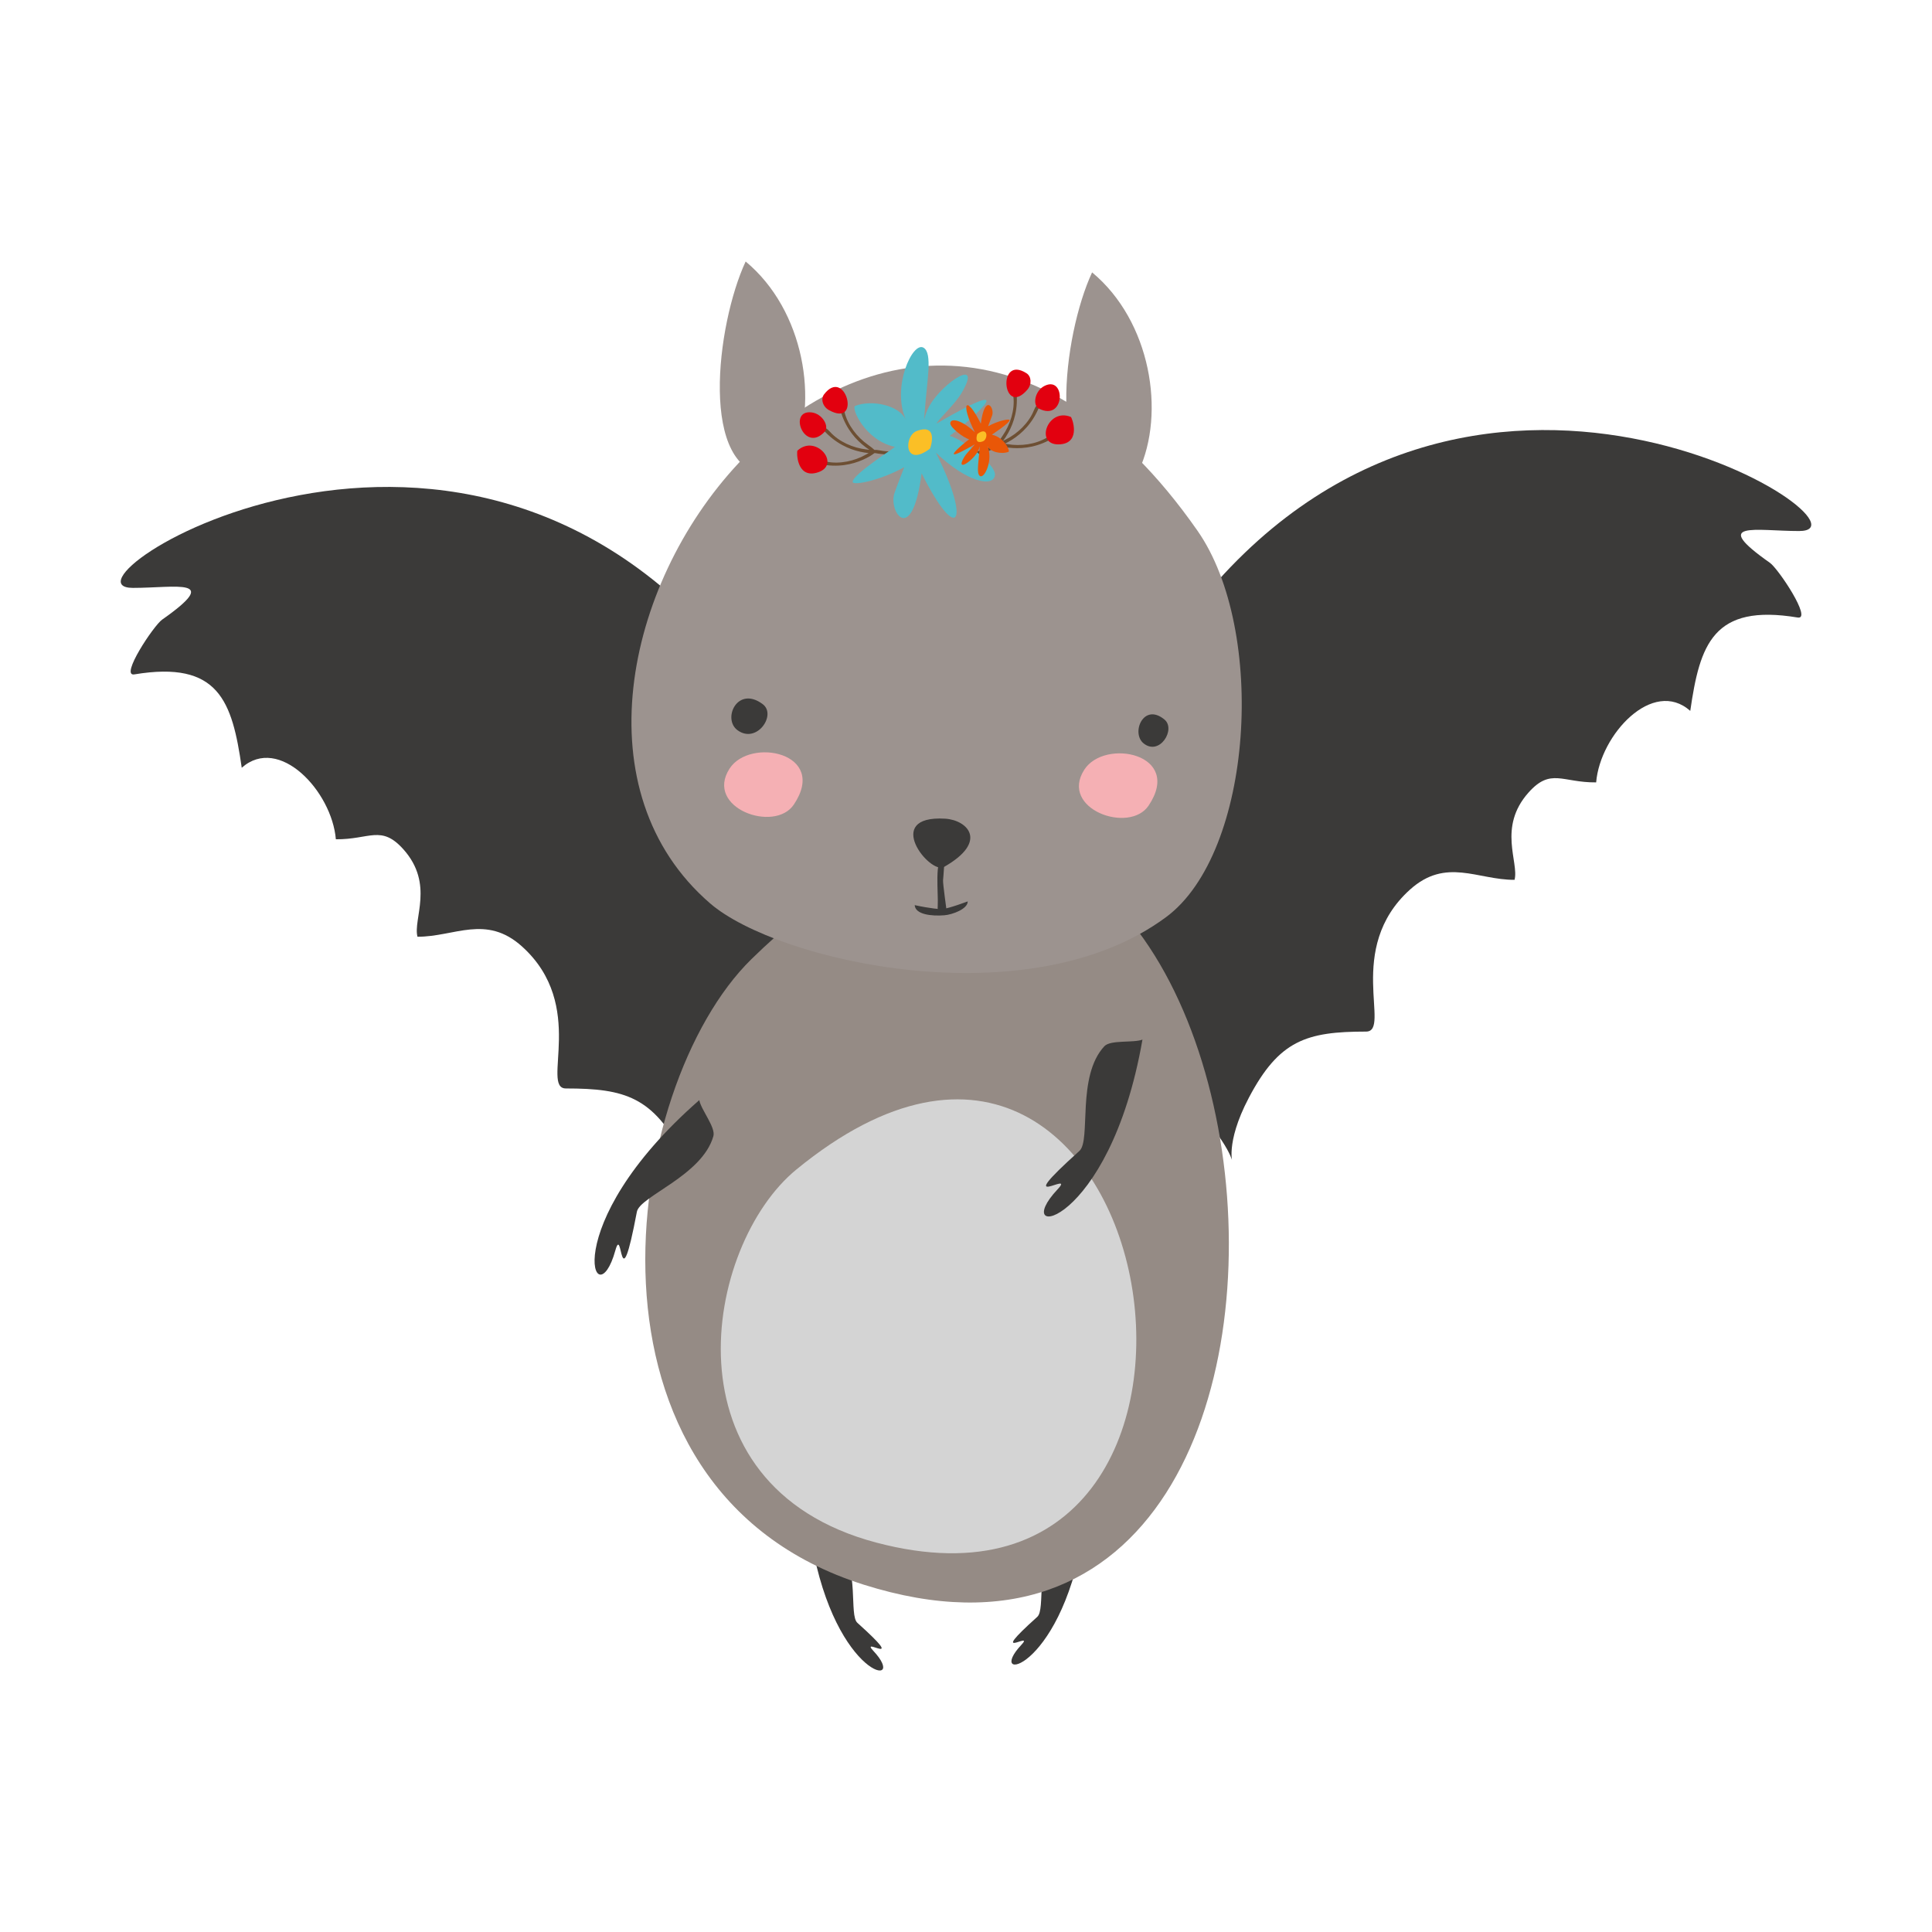 <?xml version="1.0" encoding="utf-8"?>
<!-- Generator: Adobe Illustrator 16.0.0, SVG Export Plug-In . SVG Version: 6.00 Build 0)  -->
<!DOCTYPE svg PUBLIC "-//W3C//DTD SVG 1.1//EN" "http://www.w3.org/Graphics/SVG/1.1/DTD/svg11.dtd">
<svg version="1.1" id="Layer_1" xmlns="http://www.w3.org/2000/svg" xmlns:xlink="http://www.w3.org/1999/xlink" x="0px" y="0px"
	 width="400px" height="400px" viewBox="0 0 400 400" enable-background="new 0 0 400 400" xml:space="preserve">
<g>
	<path fill-rule="evenodd" clip-rule="evenodd" fill="#3B3A39" d="M168.02,319.236c4.988,28.54,20.328,30.574,12.787,22.546
		c-2.939-3.126,7.514,3.927-3.293-5.792c-1.775-1.599,0.467-11.223-3.758-15.754C172.82,319.236,169.434,319.762,168.02,319.236z"/>
	<path fill-rule="evenodd" clip-rule="evenodd" fill="#3B3A39" d="M224.244,318c-4.986,28.54-20.328,30.574-12.787,22.555
		c2.939-3.132-7.51,3.921,3.295-5.801c1.777-1.596-0.469-11.223,3.752-15.75C219.439,317.997,222.824,318.524,224.244,318z"/>
	<path fill-rule="evenodd" clip-rule="evenodd" fill="#3B3A39" d="M173.658,226.029c-8.486-26.991-2.426-64.369-20.229-87.336
		C96.205,64.856,9.07,121.716,27.516,121.716c8.949,0,18.576-2.233,6.049,6.575c-1.754,1.236-8.811,11.848-5.754,11.335
		c17.52-2.914,20.254,5.568,22.238,19.331c7.736-6.872,18.664,4.899,19.486,14.806c7.008,0.067,9.396-3.063,14.002,2.098
		c6.428,7.213,1.934,14.44,2.896,18.079c7.656,0.031,14.182-4.703,21.646,2.019c13.574,12.241,3.768,29.394,9.086,29.394
		c12.314,0,17.996,1.779,24.264,13.68c10.271,19.478-8.098,17.081,22.141-8.29C171.59,224.005,166.816,227.903,173.658,226.029z"/>
	<path fill-rule="evenodd" clip-rule="evenodd" fill="#3B3A39" d="M226.346,214.255c8.482-26.991,2.424-64.369,20.227-87.339
		c57.221-73.84,144.354-16.972,125.914-16.972c-8.949,0-18.574-2.233-6.051,6.575c1.762,1.233,8.814,11.839,5.756,11.332
		c-17.518-2.914-20.252,5.568-22.24,19.331c-7.736-6.875-18.66,4.902-19.486,14.802c-7.006,0.071-9.396-3.062-14.004,2.105
		c-6.424,7.212-1.928,14.437-2.891,18.072c-7.656,0.037-14.182-4.7-21.65,2.024c-13.574,12.231-3.766,29.394-9.09,29.394
		c-12.311,0-17.988,1.776-24.26,13.677c-10.268,19.478,8.096,17.075-22.139-8.296C228.41,212.233,233.188,216.126,226.346,214.255z"
		/>
	<path fill-rule="evenodd" clip-rule="evenodd" fill="#958B85" d="M178.818,328.087c121.029,38.241,84.488-234.927-23.244-129.506
		C128.76,224.82,116.373,308.355,178.818,328.087z"/>
	<path fill-rule="evenodd" clip-rule="evenodd" fill="#9C938F" d="M147.023,187.037c13.928,12.025,65.934,23.929,94.4,2.844
		c18.088-13.388,20.859-59.445,6.51-79.991C182.123,15.639,93.906,141.185,147.023,187.037z"/>
	<path fill-rule="evenodd" clip-rule="evenodd" fill="#9C938F" d="M159.232,98.37c-14.66-0.543-10.918-31.213-4.854-44.229
		c12.152,10.084,15.248,29.104,9.627,41.171C162.703,98.109,160.215,98.406,159.232,98.37z"/>
	<path fill-rule="evenodd" clip-rule="evenodd" fill="#9C938F" d="M230.965,100.621c-14.664-0.546-10.918-31.212-4.859-44.229
		c12.158,10.087,15.25,29.104,9.633,41.174C234.438,100.36,231.943,100.658,230.965,100.621z"/>
	<path fill-rule="evenodd" clip-rule="evenodd" fill="#F5B0B4" d="M151.039,159.144c-5.209,8.118,9.322,13.386,13.314,7.437
		C171.563,155.834,155.254,152.579,151.039,159.144z"/>
	<path fill-rule="evenodd" clip-rule="evenodd" fill="#F5B0B4" d="M224.492,159.358c-5.209,8.108,9.326,13.376,13.313,7.437
		C245.016,156.049,228.705,152.79,224.492,159.358z"/>
	<path fill-rule="evenodd" clip-rule="evenodd" fill="#3B3A39" d="M152.711,151.195c3.982,2.884,8.117-3.203,5.219-5.391
		C152.68,141.842,149.492,148.86,152.711,151.195z"/>
	<path fill-rule="evenodd" clip-rule="evenodd" fill="#3B3A39" d="M236.779,153.913c3.301,2.645,6.729-2.924,4.322-4.93
		C236.752,145.36,234.107,151.778,236.779,153.913z"/>
	<path fill-rule="evenodd" clip-rule="evenodd" fill="#3B3A39" d="M194.148,187.497c-0.107,1.639,0.246,0.973,1.818,0.973
		c0.037,0-0.779-5.482-0.715-6.249c0.035-0.436,0.449-4.759,0.107-4.743C193.402,177.604,194.311,185.102,194.148,187.497z"/>
	<path fill-rule="evenodd" clip-rule="evenodd" fill="#3B3A39" d="M195.529,189.497c1.635-0.129,4.85-1.298,4.826-2.868
		c0-0.034-3.66,1.427-5.412,1.613c-0.117,0.013-2.32-0.132-5.563-0.844C189.492,189.347,192.869,189.712,195.529,189.497z"/>
	<path fill-rule="evenodd" clip-rule="evenodd" fill="#3B3A39" d="M195.666,169.498c4.574,0.264,9.121,4.69-0.232,10.001
		C192.559,181.131,182.592,168.737,195.666,169.498z"/>
	<path fill-rule="evenodd" clip-rule="evenodd" fill="#6D4F33" d="M210.414,80.813c0.469,3.776-0.516,6.694-1.633,8.737
		c-0.387,0.705-0.775,1.288-1.121,1.736c0.168-0.089,0.352-0.188,0.561-0.288c2.441-1.209,4.77-3.427,5.805-5.977
		c0.766-1.905,1.355-1.35,1.168-0.884c-1.398,3.537-3.662,5.62-5.625,6.875c-0.559,0.354-1.078,0.639-1.531,0.854
		c0.172,0.019,0.357,0.052,0.561,0.089c2.686,0.466,5.873,0.046,8.217-1.402c1.736-1.083,1.889-0.291,1.465-0.024
		c-3.221,2.027-6.275,2.378-8.598,2.23c-1.193-0.074-2.15-0.267-2.744-0.467l-0.15,0.034c-3.107,1.871-6.049,2.193-8.301,2.049
		c-3.512-0.224-4.998-1.484-1.08-0.807c2.684,0.47,5.871,0.046,8.217-1.405c0.459-0.285,0.807-0.436,1.064-0.503
		c0.164-0.344,0.457-0.828,0.91-1.476c1.559-2.233,2.531-5.301,2.215-8.034C209.568,80.119,210.354,80.315,210.414,80.813z"/>
	<path fill-rule="evenodd" clip-rule="evenodd" fill="#E2000F" d="M212.525,77.272c1.021,0.656,1.152,2.291,0.156,3.436
		C207.586,86.559,206.365,73.354,212.525,77.272z"/>
	<path fill-rule="evenodd" clip-rule="evenodd" fill="#E2000F" d="M215.084,84.595c-1.338-0.681-0.869-3.656,1.145-4.685
		C220.695,77.625,220.602,87.387,215.084,84.595z"/>
	<path fill-rule="evenodd" clip-rule="evenodd" fill="#E2000F" d="M219.637,91.979c-5.637,0.57-2.844-7.688,2.066-5.657
		C221.945,86.421,223.867,91.55,219.637,91.979z"/>
	<path fill-rule="evenodd" clip-rule="evenodd" fill="#6D4F33" d="M173.814,84.245c0.855,3.7,2.783,6.105,4.535,7.64
		c0.607,0.527,1.172,0.944,1.652,1.245c-0.189-0.027-0.398-0.052-0.629-0.08c-2.705-0.291-5.66-1.576-7.5-3.62
		c-1.375-1.521-1.74-0.797-1.406-0.42c2.535,2.838,5.375,4.016,7.652,4.519c0.641,0.145,1.227,0.23,1.73,0.273
		c-0.156,0.083-0.322,0.175-0.5,0.279c-2.363,1.358-5.504,2.064-8.197,1.503c-2.004-0.414-1.875,0.381-1.385,0.488
		c3.723,0.797,6.713,0.073,8.842-0.865c1.092-0.481,1.928-0.988,2.414-1.381l0.154-0.019c3.563,0.688,6.434-0.021,8.5-0.93
		c3.219-1.414,4.182-3.113,0.736-1.129c-2.359,1.359-5.504,2.065-8.197,1.507c-0.527-0.107-0.908-0.135-1.174-0.107
		c-0.27-0.268-0.713-0.623-1.359-1.077c-2.234-1.559-4.199-4.104-4.838-6.78C174.369,83.298,173.705,83.758,173.814,84.245z"/>
	<path fill-rule="evenodd" clip-rule="evenodd" fill="#E2000F" d="M170.615,81.644c-0.73,0.964-0.295,2.547,1.033,3.28
		C178.447,88.666,175.055,75.846,170.615,81.644z"/>
	<path fill-rule="evenodd" clip-rule="evenodd" fill="#E2000F" d="M170.729,89.396c1.025-1.096-0.439-3.73-2.684-4.01
		C163.068,84.779,166.508,93.915,170.729,89.396z"/>
	<path fill-rule="evenodd" clip-rule="evenodd" fill="#E2000F" d="M168.994,97.897c5.486-1.402,0.029-8.2-3.889-4.605
		C164.908,93.477,164.871,98.949,168.994,97.897z"/>
	<path fill-rule="evenodd" clip-rule="evenodd" fill="#52BBC9" d="M187.574,86.936c-3.037-6.666,1.338-16.333,3.641-14.946
		c1.914,1.145,0.682,6.859,0.268,12.962c-0.248,3.706-0.383,1.35,0.979-0.991c2.791-4.811,11.002-10.133,6.693-2.718
		c-1.395,2.411-4.432,5.102-5.301,6.482c19.91-11.551,5.588,0.527,2.756,2.521c2.553,0.602,9.617,5.899,9.385,8.103
		c-0.283,2.619-5.762,1.536-12.232-4.627c7.287,14.44,4.611,19.344-2.951,4.276c-1.957,15.052-6.783,8.121-5.678,4.274
		c0.242-0.851,2.08-5.504,2.082-5.55c-5.041,2.791-10.482,3.813-10.666,3.099c-0.354-1.375,8.902-7.269,8.73-7.302
		c-6.199-1.307-9.154-8.136-8.207-8.492C180.561,82.696,186.184,83.896,187.574,86.936z"/>
	<path fill-rule="evenodd" clip-rule="evenodd" fill="#FBBF26" d="M192.541,92.888c0.074-0.059,1.898-5.348-2.709-3.669
		C187.107,90.212,187.105,96.986,192.541,92.888z"/>
	<path fill-rule="evenodd" clip-rule="evenodd" fill="#E95707" d="M204.42,92.326c1.268,2.785-0.559,6.811-1.516,6.237
		c-0.801-0.479-0.285-2.859-0.111-5.399c0.102-1.55,0.16-0.568-0.41,0.41c-1.162,2.004-4.586,4.222-2.793,1.13
		c0.584-1.001,1.848-2.123,2.213-2.703c-8.299,4.816-2.328-0.218-1.146-1.046c-1.066-0.255-4.014-2.461-3.912-3.375
		c0.117-1.099,2.398-0.645,5.098,1.927c-3.037-6.022-1.922-8.065,1.23-1.785c0.814-6.274,2.826-3.385,2.365-1.78
		c-0.102,0.354-0.865,2.295-0.867,2.311c2.102-1.166,4.371-1.586,4.447-1.292c0.148,0.571-3.711,3.028-3.641,3.041
		c2.582,0.549,3.813,3.393,3.424,3.546C207.344,94.1,205,93.603,204.42,92.326z"/>
	<path fill-rule="evenodd" clip-rule="evenodd" fill="#FBBF26" d="M202.35,89.851c-0.029,0.027-0.789,2.23,1.129,1.53
		C204.615,90.967,204.615,88.142,202.35,89.851z"/>
	<path fill-rule="evenodd" clip-rule="evenodd" fill="#D4D4D4" d="M181.43,319.378c86.176,22.81,60.16-140.115-16.555-77.239
		C145.781,257.788,136.967,307.606,181.43,319.378z"/>
	<path fill-rule="evenodd" clip-rule="evenodd" fill="#3B3A39" d="M236.533,215.243c-6.854,39.25-27.953,42.041-17.582,31.006
		c4.037-4.298-10.328,5.396,4.529-7.964c2.445-2.199-0.641-15.435,5.162-21.668C229.926,215.243,234.588,215.964,236.533,215.243z"
		/>
	<path fill-rule="evenodd" clip-rule="evenodd" fill="#3B3A39" d="M144.775,227.771c-29.986,26.233-21.42,45.721-17.375,31.127
		c1.58-5.688,0.746,11.63,4.459-8.008c0.609-3.233,13.525-7.467,15.838-15.661C148.207,233.417,145.17,229.812,144.775,227.771z"/>
</g>
<rect x="-1075" y="-942" fill-rule="evenodd" clip-rule="evenodd" fill="none" stroke="#00A651" stroke-width="10" stroke-miterlimit="10" width="2843" height="1848"/>
</svg>
